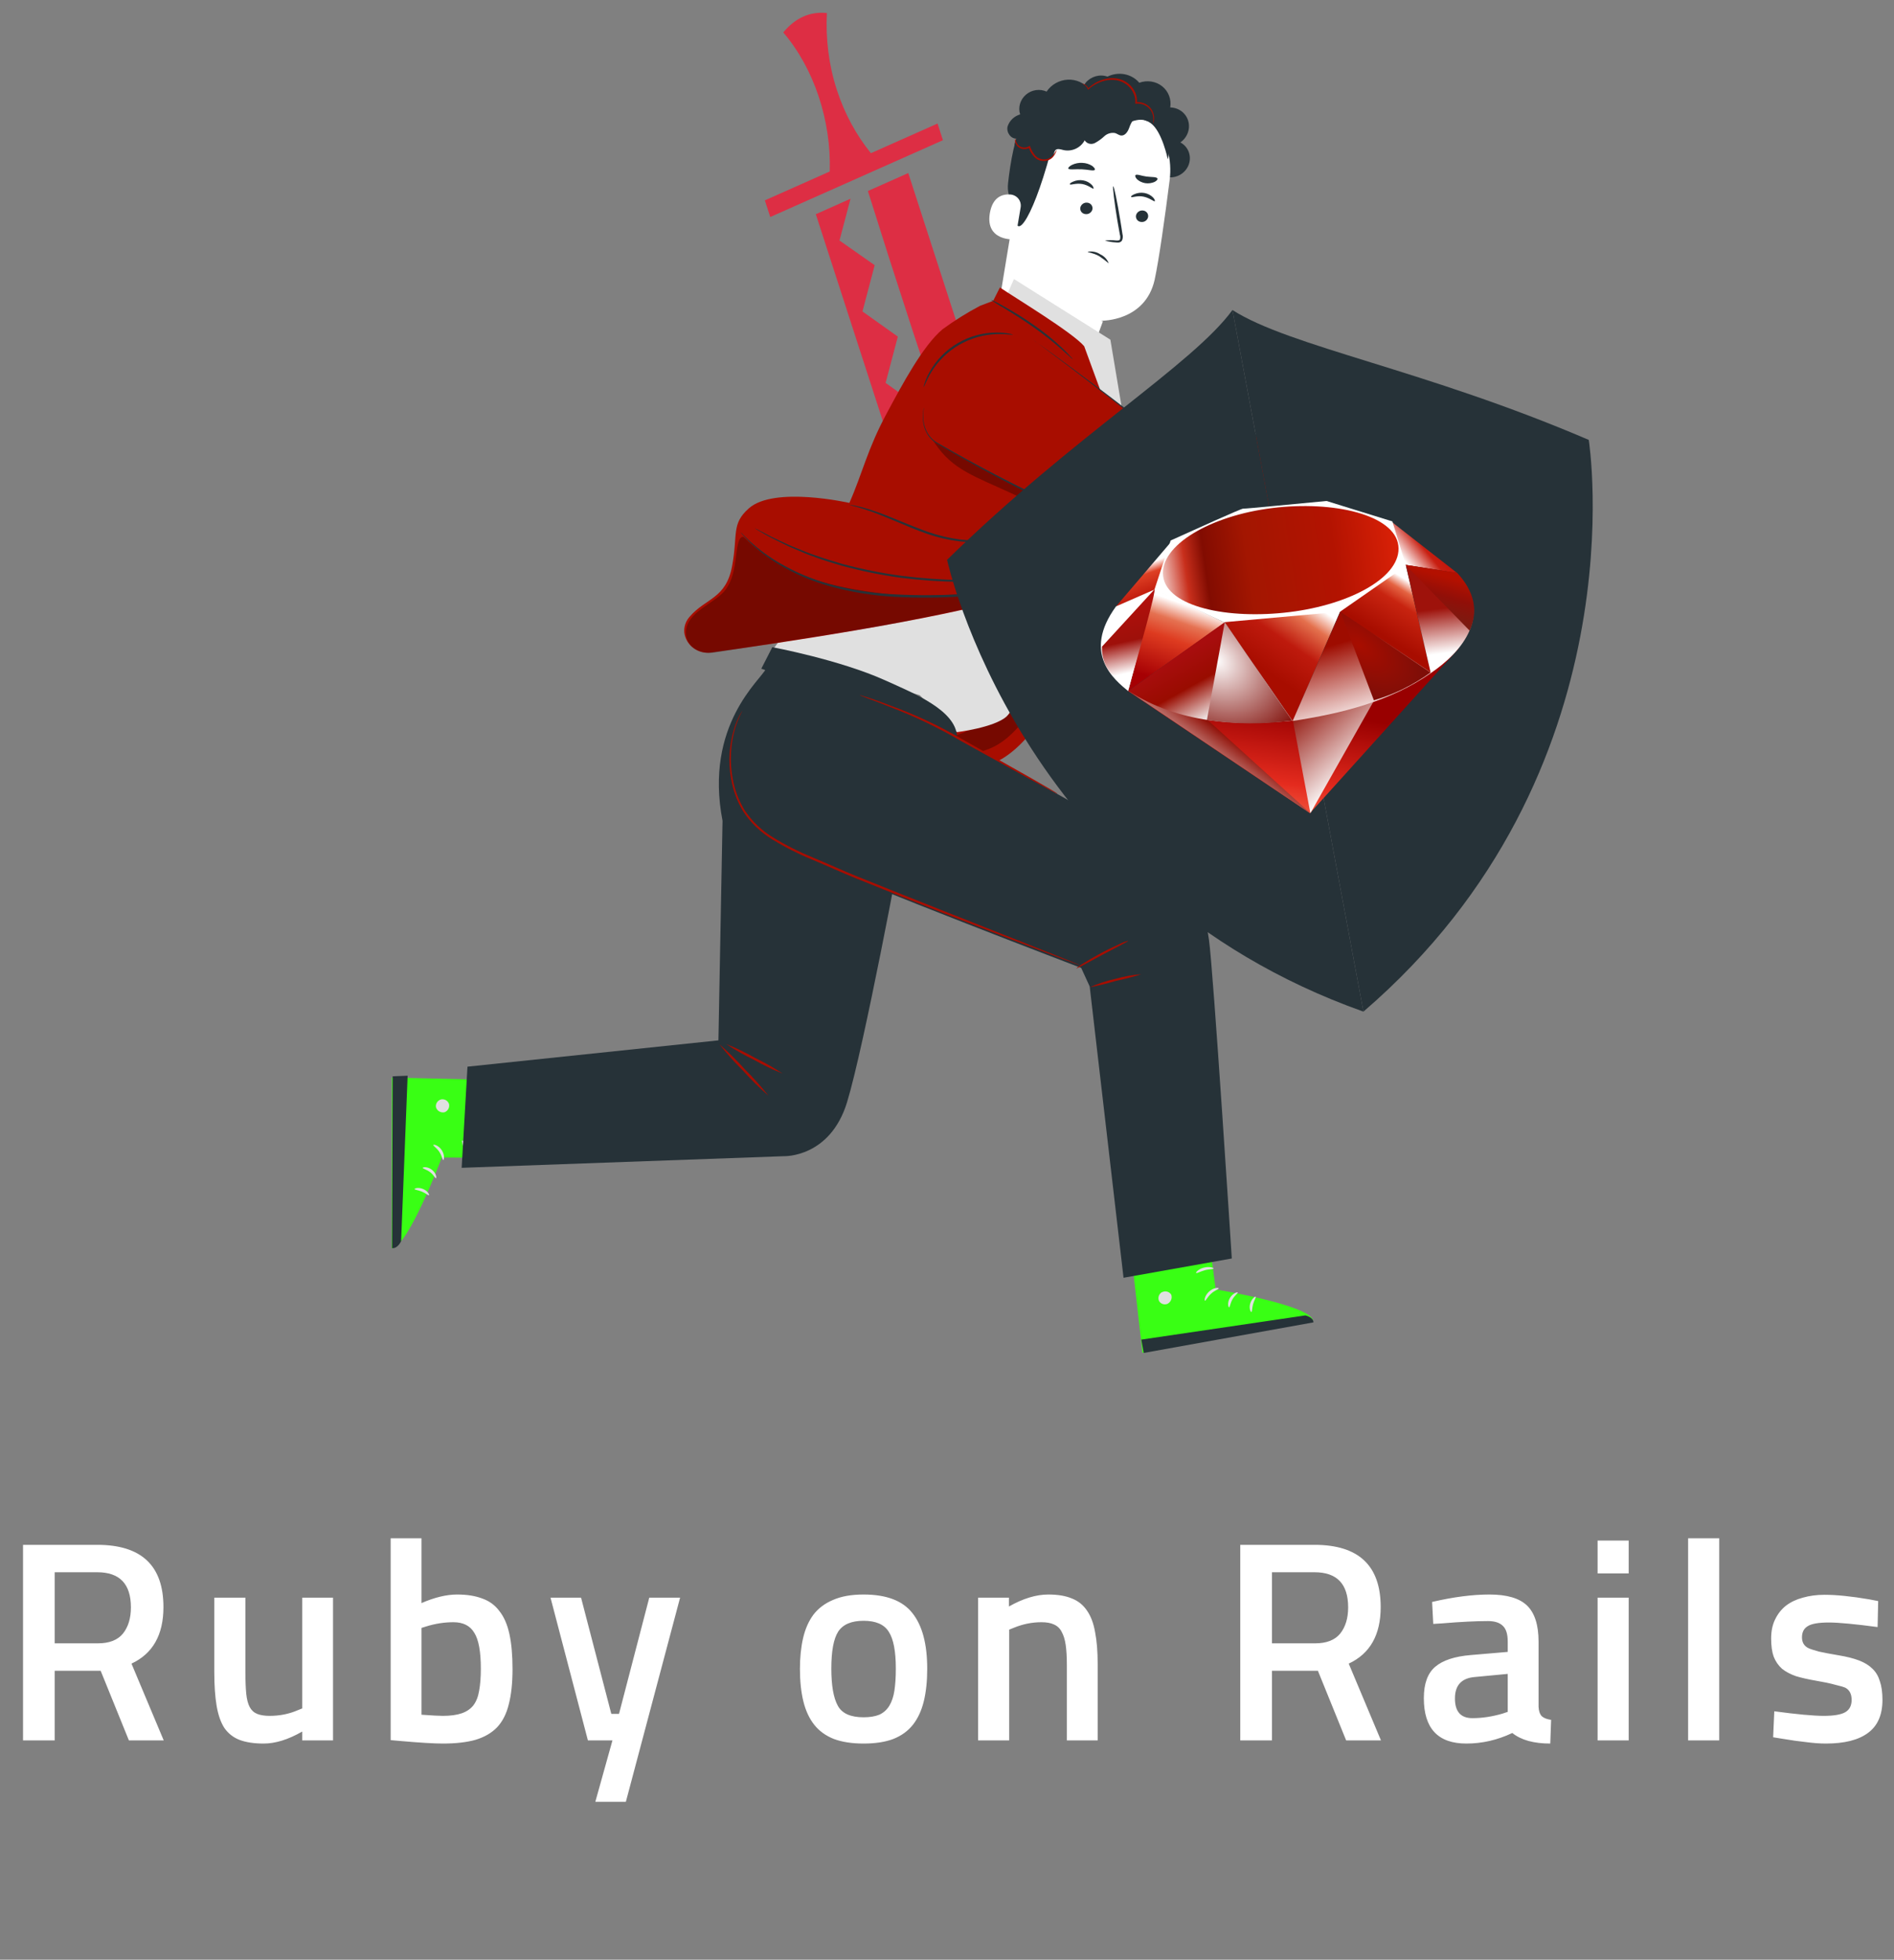 <svg width="146" height="151" viewBox="0 0 146 151" fill="none" xmlns="http://www.w3.org/2000/svg">
<rect x="0" y="0" width="146" height="151" fill="#808080" stroke="none"/>
<path d="M63.742 1.003C62.45 0.877 61.324 1.355 60.378 2.5C62.749 5.272 64.087 9.293 63.959 13.215L58.959 15.439L59.376 16.722L72.686 10.803L72.271 9.519L67.135 11.803C66.002 10.411 65.095 8.737 64.507 6.923C63.889 5.017 63.638 2.998 63.742 1.003L63.742 1.003ZM70.014 13.334L66.902 14.718L68.553 19.931L70.336 25.434L72.155 30.924L73.892 36.407L75.553 41.42L77.616 36.794L70.014 13.334L70.014 13.334ZM65.563 15.313L62.887 16.505L70.443 39.821L71.832 40.44L72.764 36.908L70.04 34.971L70.992 31.442L68.267 29.504L69.21 25.937L66.484 23.999L67.425 20.433L64.713 18.532L65.563 15.313Z" fill="#DD2E44"/>
<path d="M83.691 6.371C83.892 6.134 84.161 5.961 84.462 5.877C84.762 5.793 85.079 5.802 85.369 5.903C85.781 5.7 86.247 5.636 86.692 5.722C87.136 5.808 87.535 6.038 87.823 6.376C88.12 6.268 88.439 6.236 88.748 6.284C89.057 6.331 89.346 6.457 89.586 6.649C89.826 6.84 90.01 7.091 90.119 7.377C90.228 7.662 90.259 7.973 90.209 8.279C90.527 8.285 90.832 8.389 91.081 8.576C91.33 8.763 91.511 9.024 91.597 9.322C91.683 9.62 91.671 9.94 91.561 10.236C91.452 10.532 91.252 10.79 90.989 10.973C91.302 11.14 91.538 11.417 91.65 11.75C91.762 12.083 91.743 12.449 91.597 12.776C91.451 13.104 91.187 13.371 90.857 13.525C90.527 13.679 90.155 13.709 89.811 13.61L83.613 8.059C83.446 7.81 83.364 7.513 83.379 7.211C83.392 6.909 83.502 6.615 83.691 6.371Z" fill="#263238"/>
<path d="M90.166 13.845C90.355 12.323 89.957 10.805 89.048 9.589C88.14 8.373 86.788 7.55 85.26 7.281L84.943 7.227C81.503 6.832 79.153 9.484 78.746 12.875L76.893 24.102L77.065 25.585L81.228 29.782L83.819 27.968L84.915 24.711C84.915 24.711 88.271 24.78 89.004 21.569C89.336 20.025 89.796 16.783 90.166 13.845Z" fill="white"/>
<path d="M85.022 24.748C83.51 24.487 82.118 23.805 81.013 22.781C81.013 22.781 81.352 25.455 84.66 25.732L85.022 24.748Z" fill="white"/>
<path d="M88.503 16.718C88.48 16.838 88.41 16.945 88.308 17.017C88.206 17.089 88.08 17.119 87.958 17.101C87.898 17.096 87.841 17.079 87.788 17.051C87.736 17.023 87.691 16.985 87.654 16.939C87.618 16.893 87.591 16.84 87.577 16.783C87.562 16.726 87.559 16.667 87.568 16.608C87.591 16.488 87.661 16.381 87.763 16.308C87.865 16.236 87.99 16.205 88.112 16.222C88.172 16.227 88.23 16.245 88.282 16.273C88.335 16.302 88.38 16.34 88.417 16.386C88.453 16.432 88.48 16.486 88.494 16.543C88.509 16.6 88.512 16.659 88.503 16.718Z" fill="#263238"/>
<path d="M89.014 15.502C88.947 15.551 88.639 15.255 88.151 15.152C87.663 15.049 87.238 15.248 87.199 15.179C87.161 15.11 87.26 15.052 87.439 14.965C87.684 14.857 87.954 14.823 88.214 14.869C88.473 14.915 88.71 15.038 88.892 15.222C89.022 15.376 89.053 15.495 89.014 15.502Z" fill="#263238"/>
<path d="M84.213 16.113C84.19 16.233 84.12 16.34 84.018 16.412C83.916 16.483 83.79 16.514 83.668 16.496C83.608 16.49 83.55 16.473 83.498 16.445C83.446 16.418 83.4 16.38 83.363 16.334C83.327 16.288 83.3 16.235 83.285 16.178C83.27 16.121 83.266 16.062 83.275 16.003C83.299 15.884 83.369 15.777 83.47 15.704C83.572 15.632 83.697 15.601 83.819 15.617C83.879 15.623 83.937 15.64 83.989 15.668C84.042 15.697 84.088 15.735 84.124 15.781C84.161 15.827 84.188 15.88 84.203 15.937C84.218 15.994 84.221 16.054 84.213 16.113Z" fill="#263238"/>
<path d="M84.293 14.531C84.226 14.579 83.916 14.268 83.43 14.18C82.945 14.093 82.517 14.277 82.478 14.207C82.439 14.138 82.535 14.08 82.719 13.996C82.965 13.886 83.238 13.853 83.499 13.9C83.758 13.944 83.993 14.068 84.171 14.253C84.289 14.393 84.319 14.51 84.293 14.531Z" fill="#263238"/>
<path d="M85.171 18.535C85.457 18.497 85.746 18.496 86.03 18.531C86.16 18.541 86.288 18.535 86.331 18.455C86.368 18.326 86.365 18.19 86.323 18.064C86.266 17.748 86.203 17.391 86.138 17.031C85.898 15.567 85.752 14.368 85.814 14.356C85.876 14.344 86.121 15.526 86.362 16.993C86.426 17.354 86.471 17.698 86.523 18.028C86.573 18.196 86.56 18.377 86.485 18.539C86.457 18.581 86.419 18.615 86.376 18.641C86.332 18.666 86.284 18.682 86.234 18.687C86.157 18.694 86.081 18.691 86.006 18.679C85.722 18.664 85.442 18.616 85.171 18.535Z" fill="#263238"/>
<path d="M84.397 13.077C84.327 13.203 83.903 13.066 83.373 13.045C82.844 13.024 82.393 13.109 82.35 12.98C82.339 12.915 82.432 12.807 82.632 12.707C82.882 12.587 83.159 12.532 83.434 12.55C83.706 12.559 83.968 12.64 84.193 12.784C84.358 12.912 84.432 13.032 84.397 13.077Z" fill="#263238"/>
<path d="M87.531 13.493C87.635 13.393 87.964 13.55 88.378 13.603C88.791 13.657 89.158 13.616 89.223 13.758C89.251 13.82 89.176 13.925 89.007 14.013C88.781 14.114 88.531 14.15 88.289 14.114C88.047 14.078 87.824 13.973 87.647 13.811C87.511 13.665 87.483 13.541 87.531 13.493Z" fill="#263238"/>
<path d="M90.019 12.274C90.019 12.274 89.587 10.126 88.704 9.489C87.64 8.729 86.856 9.912 85.796 9.417C84.736 8.922 83.713 8.17 82.373 8.833C80.914 9.554 81.365 10.325 80.988 11.722C79.455 17.394 78.051 18.841 78.325 16.072C78.354 15.769 77.566 15.388 77.707 14.116C77.889 12.463 78.239 10.481 78.862 9.388C79.365 8.474 80.079 7.896 81.245 7.333C83.079 6.44 85.276 6.795 86.729 7.2C88.181 7.604 90.682 9.787 90.019 12.274Z" fill="#263238"/>
<path d="M78.675 15.994C78.696 15.875 78.692 15.754 78.664 15.639C78.636 15.523 78.584 15.414 78.511 15.32C78.438 15.226 78.346 15.148 78.24 15.09C78.134 15.033 78.017 14.998 77.896 14.986C77.276 14.94 76.527 15.163 76.306 16.407C75.915 18.619 78.252 18.479 78.265 18.418C78.278 18.357 78.521 16.919 78.675 15.994Z" fill="white"/>
<path d="M77.939 17.514C77.939 17.514 77.894 17.523 77.823 17.556C77.723 17.582 77.617 17.569 77.528 17.52C77.399 17.409 77.304 17.265 77.252 17.103C77.2 16.942 77.193 16.768 77.232 16.601C77.259 16.41 77.33 16.227 77.438 16.065C77.472 15.999 77.521 15.941 77.581 15.897C77.642 15.852 77.712 15.823 77.785 15.81C77.833 15.805 77.881 15.816 77.92 15.842C77.959 15.867 77.988 15.906 78.001 15.95C78.013 16.016 77.997 16.059 78.021 16.061C78.044 16.062 78.076 16.03 78.072 15.936C78.07 15.88 78.048 15.827 78.009 15.786C77.983 15.758 77.951 15.737 77.915 15.722C77.88 15.707 77.841 15.7 77.803 15.699C77.707 15.703 77.613 15.732 77.531 15.782C77.449 15.832 77.381 15.902 77.334 15.984C77.203 16.161 77.118 16.366 77.088 16.58C77.041 16.776 77.055 16.979 77.126 17.164C77.198 17.348 77.324 17.507 77.489 17.619C77.547 17.644 77.61 17.656 77.674 17.655C77.738 17.654 77.801 17.639 77.859 17.611C77.912 17.584 77.941 17.52 77.939 17.514Z" fill="white"/>
<path d="M79.458 11.74C79.684 12.002 79.976 12.203 80.306 12.325C80.472 12.381 80.655 12.375 80.822 12.309C80.988 12.243 81.125 12.122 81.209 11.967C81.269 11.82 81.266 11.634 81.392 11.539C81.517 11.443 81.756 11.502 81.937 11.553C82.255 11.634 82.596 11.605 82.901 11.47C83.207 11.335 83.458 11.102 83.613 10.812C83.689 10.937 83.811 11.028 83.956 11.068C84.1 11.107 84.256 11.092 84.392 11.025C84.66 10.882 84.907 10.705 85.126 10.498C85.237 10.394 85.371 10.318 85.517 10.276C85.663 10.233 85.817 10.226 85.964 10.255C86.122 10.305 86.256 10.426 86.424 10.441C86.72 10.466 86.93 10.158 87.033 9.881C87.136 9.603 87.242 9.284 87.52 9.171C87.793 9.117 88.075 9.158 88.315 9.287C88.575 9.371 88.932 9.368 89.057 9.141C89.083 9.074 89.095 9.003 89.092 8.933C89.089 8.862 89.072 8.793 89.04 8.73C88.92 8.432 88.698 8.186 88.41 8.032C88.123 7.878 87.788 7.826 87.46 7.884C87.427 7.505 87.279 7.147 87.035 6.856C86.791 6.564 86.462 6.352 86.089 6.247C85.716 6.141 85.317 6.147 84.941 6.262C84.564 6.378 84.228 6.599 83.975 6.897C83.784 6.647 83.533 6.448 83.243 6.316C82.952 6.184 82.632 6.123 82.308 6.139C81.984 6.155 81.667 6.247 81.383 6.407C81.099 6.567 80.856 6.79 80.677 7.058C80.421 6.942 80.133 6.902 79.85 6.945C79.566 6.987 79.299 7.109 79.082 7.297C78.865 7.484 78.707 7.728 78.628 7.998C78.549 8.268 78.552 8.553 78.638 8.816C78.411 8.881 78.203 9.001 78.033 9.164C77.864 9.327 77.738 9.529 77.668 9.75C77.565 10.197 77.916 10.72 78.382 10.679C78.259 10.841 78.201 11.041 78.22 11.238C78.24 11.436 78.335 11.617 78.488 11.744C78.641 11.872 78.839 11.937 79.043 11.927C79.246 11.917 79.441 11.832 79.588 11.689" fill="#263238"/>
<path d="M78.272 10.662C78.245 10.736 78.236 10.814 78.244 10.891C78.253 10.967 78.278 11.04 78.32 11.105C78.4 11.264 78.541 11.385 78.712 11.444C78.821 11.48 78.937 11.493 79.053 11.481C79.169 11.468 79.282 11.432 79.383 11.373L79.291 11.343C79.365 11.566 79.476 11.776 79.62 11.963C79.716 12.09 79.835 12.197 79.972 12.281C80.104 12.356 80.255 12.396 80.41 12.398C80.539 12.409 80.669 12.392 80.793 12.349C80.915 12.306 81.028 12.237 81.123 12.147C81.242 12.025 81.336 11.881 81.4 11.724C81.428 11.671 81.446 11.612 81.452 11.552C81.452 11.552 81.412 11.605 81.353 11.704C81.277 11.845 81.178 11.973 81.062 12.085C80.96 12.163 80.843 12.22 80.719 12.252C80.594 12.284 80.465 12.291 80.34 12.272C80.214 12.253 80.095 12.209 79.989 12.142C79.883 12.075 79.794 11.987 79.725 11.884C79.59 11.707 79.484 11.51 79.41 11.3L79.397 11.225L79.331 11.267C79.246 11.319 79.151 11.353 79.052 11.365C78.953 11.378 78.854 11.37 78.76 11.341C78.61 11.295 78.483 11.197 78.403 11.066C78.332 10.942 78.287 10.805 78.272 10.662Z" fill="#A80D00"/>
<path d="M83.424 6.44C83.424 6.44 83.479 6.468 83.568 6.525C83.699 6.608 83.798 6.73 83.853 6.873L83.861 6.923L83.901 6.886C84.258 6.564 84.689 6.334 85.155 6.217C85.455 6.141 85.765 6.128 86.066 6.18C86.398 6.238 86.705 6.385 86.952 6.606C87.143 6.78 87.293 6.992 87.394 7.228C87.491 7.446 87.533 7.685 87.517 7.925L87.51 7.998L87.578 7.985C87.87 7.957 88.16 8.031 88.397 8.194C88.633 8.357 88.802 8.598 88.871 8.874C88.918 9.095 88.918 9.324 88.874 9.547C88.903 9.492 88.924 9.434 88.936 9.373C88.976 9.202 88.978 9.027 88.942 8.857C88.888 8.593 88.749 8.356 88.546 8.178C88.278 7.953 87.928 7.841 87.57 7.866L87.635 7.931C87.663 7.671 87.626 7.409 87.527 7.169C87.406 6.879 87.212 6.624 86.963 6.429C86.714 6.234 86.417 6.103 86.1 6.05C85.781 5.999 85.453 6.016 85.138 6.101C84.657 6.229 84.216 6.481 83.861 6.829L83.92 6.84C83.854 6.689 83.737 6.565 83.588 6.488C83.538 6.46 83.482 6.443 83.424 6.44Z" fill="#A80D00"/>
<path d="M85.467 20.292C85.231 20.091 84.983 19.905 84.724 19.733C84.277 19.482 83.84 19.452 83.844 19.399C84.185 19.336 84.533 19.407 84.813 19.596C85.118 19.733 85.352 19.983 85.467 20.292Z" fill="#263238"/>
<path d="M110.419 31.8C110.756 31.636 114.306 31.504 114.306 31.504C114.345 31.591 114.362 31.686 114.354 31.781C114.346 31.877 114.314 31.969 114.261 32.051C114.208 32.133 114.136 32.202 114.05 32.252C113.964 32.301 113.868 32.331 113.769 32.336C112.967 32.467 110.314 32.779 110.314 32.779L108.758 33.82L108.162 33.695L110.419 31.8Z" fill="white"/>
<path d="M103.474 33.844L108.463 33.331L109.245 33.271C109.245 33.271 110.942 32.281 111.264 32.16C111.586 32.039 114.915 33.039 114.915 33.039C114.915 33.039 115.152 33.698 114.272 33.689C113.593 33.655 112.923 33.551 112.271 33.379C112.271 33.379 109.736 35.153 109.232 35.51C108.727 35.868 105.441 36.483 105.441 36.483L104.41 37.445L103.474 33.844Z" fill="white"/>
<path d="M106.738 40.87L108.523 39.235L114.996 35.495C114.996 35.495 115.505 34.839 115.157 34.686C114.809 34.533 107.654 37.046 107.654 37.046L106.263 38.194L106.738 40.87Z" fill="white"/>
<path d="M86.729 39.599C86.795 39.975 82.471 50.877 81.179 53.643C79.27 57.743 76.798 58.697 76.798 58.697L72.926 56.61L84.267 39.14L87.887 35.381L86.729 39.599Z" fill="#A80D00"/>
<path d="M84.247 44.741C84.247 44.741 90.035 46.026 92.108 45.968C94.544 45.895 107.371 42.473 107.371 42.473L106.235 37.541L87.186 40.836L84.815 40.701L84.247 44.741Z" fill="#A80D00"/>
<g opacity="0.3">
<path d="M85.608 40.261C85.239 40.517 85.184 41.573 84.934 41.937C82.285 45.809 80.561 49.909 77.757 53.507C76.546 55.042 75.118 56.454 73.17 56.76L75.415 57.959C77.054 57.591 78.014 56.629 79.076 55.34C80.139 54.051 80.414 52.458 81.149 50.982C82.832 47.62 84.406 43.92 86.085 40.556C85.909 40.174 85.978 40.008 85.608 40.261Z" fill="black"/>
</g>
<path d="M73.766 56.414C73.766 56.414 76.635 56.064 77.59 55.209C78.742 54.182 87.49 37.492 87.49 37.492L85.594 26.174L78.162 21.502L77.674 22.608L66.765 40.392L59.492 50.165L70.9 53.567L73.766 56.414Z" fill="#E0E0E0"/>
<path d="M84.795 37.553C84.528 38.013 86.068 43.565 78.633 45.85C72.359 47.778 58.912 49.717 54.867 50.277C54.373 50.353 53.873 50.237 53.477 49.953C53.081 49.668 52.82 49.239 52.751 48.758C52.727 48.531 52.755 48.3 52.83 48.081C52.906 47.862 53.029 47.66 53.19 47.489C54.408 46.083 55.957 46.139 56.429 43.65C56.901 41.161 56.346 40.386 57.732 39.163C59.692 37.437 65.475 38.751 65.475 38.751C66.47 36.501 66.867 34.602 68.344 31.869C69.535 29.655 71.145 26.625 72.664 25.366C73.58 24.694 74.546 24.091 75.553 23.562L76.56 23.179L77.078 22.151C78.276 22.96 82.692 25.626 83.575 26.678L85.12 30.893L84.795 37.553Z" fill="#A80D00"/>
<g opacity="0.3">
<path d="M103.219 38.938C98.17 39.599 92.924 40.298 86.542 40.306L86.3 41.158C90.227 42.55 92.7 42.126 95.427 41.776C98.154 41.426 100.592 40.542 103.197 40.027C103.341 39.672 103.349 39.286 103.219 38.938Z" fill="black"/>
</g>
<g opacity="0.3">
<path d="M73.593 32.758L71.563 33.302C72.87 35.791 74.4 36.41 77.024 37.582C79.648 38.755 80.108 39.16 82.954 39.755C83.228 39.811 85.439 40.601 85.456 40.331C80.445 38.585 77.345 36.348 73.593 32.758Z" fill="black"/>
</g>
<path d="M71.203 31.417C70.82 33.553 72.317 34.207 72.317 34.207C72.317 34.207 84.895 41.656 89.373 41.275C93.851 40.894 105.259 38.031 105.259 38.031L104.336 32.824L90.052 34.125C90.052 34.125 83.264 28.779 79.568 26.157" fill="#A80D00"/>
<path d="M79.574 26.157C79.574 26.157 79.644 26.198 79.772 26.285L80.336 26.682C80.829 27.032 81.554 27.555 82.469 28.236C84.306 29.597 86.925 31.592 90.103 34.075L90.054 34.062L104.339 32.745L104.412 32.73L105.362 38.086L105.285 38.101L102.787 38.709C99.251 39.548 95.828 40.316 92.579 40.892L91.367 41.093C90.963 41.146 90.566 41.208 90.168 41.258C89.772 41.311 89.374 41.343 88.976 41.352C88.779 41.345 88.582 41.333 88.39 41.316C88.198 41.299 88.005 41.27 87.816 41.233C86.38 40.936 84.981 40.505 83.638 39.944C81.349 39.008 79.113 37.959 76.939 36.802C75.047 35.805 73.485 34.91 72.31 34.225C71.889 34.002 71.557 33.649 71.364 33.219C71.222 32.91 71.146 32.576 71.139 32.234C71.13 32.027 71.142 31.819 71.175 31.613C71.197 31.474 71.211 31.407 71.211 31.407C71.211 31.407 71.223 31.475 71.195 31.616C71.167 31.82 71.161 32.026 71.175 32.23C71.189 32.565 71.269 32.892 71.412 33.193C71.605 33.609 71.931 33.95 72.343 34.164C73.523 34.848 75.088 35.719 76.987 36.702C78.886 37.684 81.117 38.782 83.688 39.815C85.026 40.372 86.42 40.8 87.851 41.094C88.036 41.129 88.228 41.145 88.415 41.173C88.602 41.2 88.797 41.203 88.987 41.208C89.378 41.198 89.769 41.166 90.159 41.112C90.554 41.066 90.95 41.001 91.351 40.948L92.56 40.745C95.808 40.166 99.23 39.395 102.767 38.556L105.261 37.949L105.196 38.045C104.879 36.256 104.568 34.507 104.273 32.838L104.36 32.901L90.073 34.187L90.047 34.192L90.044 34.173C86.877 31.682 84.279 29.67 82.446 28.276L80.335 26.695L79.782 26.283C79.63 26.21 79.574 26.157 79.574 26.157Z" fill="#263238"/>
<path d="M86.479 40.914C86.419 41.096 86.345 41.274 86.259 41.447L85.628 42.874C85.104 44.092 84.403 45.787 83.637 47.661C82.871 49.536 82.173 51.231 81.649 52.451C81.386 53.064 81.175 53.555 81.012 53.88C80.944 54.058 80.862 54.231 80.769 54.397C80.82 54.212 80.885 54.03 80.964 53.854L81.546 52.397L83.49 47.586C84.256 45.712 84.977 44.035 85.527 42.813C85.804 42.207 86.039 41.734 86.206 41.392C86.285 41.227 86.376 41.067 86.479 40.914Z" fill="#263238"/>
<path d="M82.708 27.689C82.685 27.694 82.377 27.401 81.847 26.931C81.159 26.323 80.437 25.753 79.683 25.223C78.8 24.599 77.963 24.086 77.358 23.716C77.02 23.532 76.696 23.326 76.387 23.1C76.487 23.129 76.584 23.17 76.675 23.221C76.853 23.309 77.11 23.443 77.411 23.618C78.226 24.068 79.014 24.562 79.771 25.099C80.534 25.628 81.253 26.215 81.921 26.855C82.177 27.099 82.374 27.307 82.503 27.457C82.582 27.524 82.651 27.603 82.708 27.689Z" fill="#263238"/>
<g opacity="0.3">
<path d="M81.129 44.775C80.24 45.195 72.799 46.2 68.913 45.825C66.126 45.554 63.372 45.02 61.392 44.127C59.865 43.459 58.49 42.527 57.332 41.377C56.867 41.232 56.799 42.499 56.717 43.032C56.634 43.566 56.512 44.954 55.642 45.755C54.574 46.731 52.78 47.342 52.876 48.88C52.934 49.842 53.975 50.441 54.984 50.286C58.16 49.798 66.912 48.451 69.239 47.981C72.083 47.394 78.205 46.324 81.129 44.775Z" fill="black"/>
</g>
<path d="M82.188 44.183C82.135 44.257 82.076 44.327 82.014 44.393C81.817 44.572 81.596 44.723 81.357 44.842C80.459 45.218 79.513 45.464 78.549 45.571C77.336 45.752 75.885 45.858 74.275 45.95C72.528 46.067 70.778 46.081 69.036 45.992C67.289 45.9 65.564 45.617 63.893 45.148C62.529 44.759 61.228 44.197 60.024 43.476C59.212 42.992 58.46 42.42 57.784 41.769C57.547 41.538 57.379 41.351 57.259 41.218C57.198 41.154 57.142 41.086 57.091 41.014C57.162 41.068 57.227 41.129 57.285 41.196C57.404 41.323 57.587 41.501 57.833 41.728C58.522 42.355 59.278 42.908 60.089 43.38C61.293 44.08 62.587 44.627 63.941 45.008C65.607 45.456 67.324 45.722 69.061 45.801C70.798 45.889 72.541 45.879 74.283 45.77C75.894 45.687 77.341 45.595 78.548 45.431C79.503 45.333 80.443 45.105 81.341 44.755C81.578 44.647 81.8 44.51 82.002 44.347C82.061 44.29 82.123 44.235 82.188 44.183Z" fill="#263238"/>
<path d="M83.325 42.314C83.298 42.352 83.045 42.217 82.762 42.014C82.48 41.81 82.272 41.614 82.302 41.579C82.333 41.544 82.582 41.676 82.865 41.88C83.147 42.083 83.355 42.279 83.325 42.314Z" fill="#263238"/>
<path d="M78.093 25.796C78.098 25.824 77.609 25.715 76.827 25.744C75.806 25.776 74.803 26.066 73.916 26.585C73.029 27.105 72.289 27.835 71.768 28.706C71.368 29.375 71.236 29.843 71.205 29.833C71.214 29.718 71.241 29.605 71.284 29.497C71.383 29.203 71.511 28.918 71.665 28.646C72.17 27.736 72.919 26.973 73.83 26.439C74.74 25.905 75.777 25.623 76.825 25.623C77.14 25.621 77.454 25.647 77.762 25.701C77.878 25.714 77.99 25.746 78.093 25.796Z" fill="#263238"/>
<path d="M77.855 40.993C77.822 41.022 77.784 41.047 77.743 41.066C77.634 41.133 77.521 41.194 77.405 41.248C76.975 41.446 76.52 41.586 76.054 41.664C75.361 41.776 74.658 41.792 73.967 41.712C73.124 41.611 72.297 41.42 71.502 41.143C70.656 40.852 69.876 40.519 69.169 40.219C68.461 39.92 67.825 39.654 67.278 39.457C66.73 39.261 66.279 39.122 65.966 39.036C65.8 39.002 65.637 38.955 65.478 38.895C65.523 38.895 65.567 38.899 65.61 38.908C65.695 38.923 65.824 38.94 65.982 38.976C66.437 39.075 66.884 39.201 67.322 39.353C68.439 39.706 69.892 40.403 71.561 40.991C72.341 41.263 73.151 41.456 73.977 41.566C74.654 41.654 75.343 41.65 76.025 41.554C76.656 41.448 77.272 41.259 77.855 40.993Z" fill="#263238"/>
<path d="M81.552 44.298C81.472 44.319 81.391 44.335 81.31 44.346L80.607 44.445C80.304 44.489 79.93 44.537 79.494 44.577C79.059 44.618 78.564 44.68 78.015 44.711C77.465 44.742 76.864 44.797 76.219 44.811C75.573 44.826 74.882 44.84 74.155 44.84C72.58 44.823 71.01 44.717 69.453 44.52C67.897 44.307 66.361 43.993 64.854 43.579C64.156 43.371 63.508 43.182 62.912 42.954C62.615 42.84 62.321 42.75 62.049 42.631L61.266 42.299C60.762 42.101 60.333 41.866 59.947 41.683C59.755 41.586 59.584 41.498 59.413 41.414L58.978 41.18L58.378 40.831C58.306 40.793 58.239 40.748 58.176 40.698C58.252 40.728 58.325 40.763 58.396 40.802L59.011 41.122L59.453 41.355C59.616 41.438 59.811 41.514 59.99 41.61C60.382 41.786 60.812 42.011 61.318 42.203L62.102 42.522C62.373 42.635 62.668 42.73 62.967 42.834C63.562 43.056 64.217 43.228 64.903 43.445C66.404 43.848 67.934 44.156 69.482 44.367C71.033 44.562 72.597 44.673 74.167 44.7C74.891 44.705 75.579 44.71 76.222 44.683C76.865 44.656 77.466 44.637 78.016 44.606C78.565 44.575 79.059 44.526 79.493 44.495C79.927 44.464 80.302 44.422 80.607 44.391L81.312 44.32C81.391 44.304 81.472 44.297 81.552 44.298Z" fill="#263238"/>
<path d="M87.097 95.693L88.07 104.241L101.223 101.743C100.94 100.535 93.711 99.355 93.711 99.355L93.103 94.736L87.097 95.693Z" fill="#39FF14"/>
<path d="M89.602 99.542C89.481 99.604 89.387 99.706 89.337 99.83C89.287 99.954 89.285 100.09 89.331 100.212C89.385 100.331 89.485 100.423 89.609 100.47C89.733 100.516 89.872 100.514 89.998 100.463C90.124 100.397 90.223 100.289 90.276 100.159C90.329 100.029 90.332 99.886 90.285 99.757C90.214 99.64 90.099 99.556 89.963 99.522C89.828 99.489 89.682 99.508 89.558 99.577" fill="#E0E0E0"/>
<path d="M88.167 104.247L87.98 103.22L100.626 101.355C100.626 101.355 101.249 101.49 101.247 101.892L88.167 104.247Z" fill="#263238"/>
<path d="M93.944 99.272C93.955 99.334 93.639 99.422 93.354 99.685C93.069 99.948 92.948 100.239 92.886 100.226C92.823 100.212 92.856 99.835 93.201 99.518C93.547 99.202 93.949 99.209 93.944 99.272Z" fill="#E0E0E0"/>
<path d="M95.415 99.593C95.426 99.652 95.181 99.811 95.005 100.119C94.829 100.426 94.815 100.722 94.75 100.731C94.685 100.741 94.583 100.391 94.809 100.011C95.036 99.632 95.405 99.533 95.415 99.593Z" fill="#E0E0E0"/>
<path d="M96.465 101.091C96.406 101.103 96.263 100.805 96.373 100.438C96.482 100.07 96.761 99.865 96.8 99.913C96.839 99.961 96.68 100.181 96.594 100.492C96.508 100.802 96.529 101.072 96.465 101.091Z" fill="#E0E0E0"/>
<path d="M93.547 97.746C93.528 97.806 93.222 97.777 92.865 97.878C92.507 97.98 92.25 98.131 92.203 98.086C92.155 98.042 92.394 97.771 92.817 97.669C93.241 97.568 93.579 97.689 93.547 97.746Z" fill="#E0E0E0"/>
<path d="M92.958 96.238C92.752 96.337 92.525 96.382 92.299 96.368C92.055 96.37 91.812 96.345 91.576 96.291C91.436 96.259 91.298 96.218 91.164 96.167C91.083 96.142 91.007 96.105 90.939 96.057C90.889 96.02 90.854 95.968 90.839 95.909C90.824 95.849 90.829 95.786 90.854 95.729C90.878 95.679 90.914 95.635 90.959 95.601C91.004 95.567 91.056 95.544 91.111 95.534C91.194 95.516 91.279 95.511 91.364 95.519C91.758 95.536 92.138 95.65 92.469 95.851C92.821 96.065 92.966 96.281 92.945 96.295C92.924 96.309 92.738 96.156 92.387 95.987C92.184 95.895 91.97 95.829 91.749 95.791C91.618 95.766 91.485 95.751 91.351 95.747C91.207 95.74 91.088 95.76 91.064 95.826C91.039 95.892 91.054 95.863 91.076 95.898C91.126 95.933 91.181 95.961 91.24 95.981C91.364 96.031 91.491 96.073 91.62 96.109C91.843 96.168 92.072 96.207 92.303 96.225C92.522 96.213 92.741 96.218 92.958 96.238Z" fill="#E0E0E0"/>
<path d="M92.87 96.366C92.712 96.203 92.614 95.994 92.589 95.768C92.502 95.388 92.528 94.988 92.664 94.615C92.686 94.523 92.732 94.438 92.797 94.368C92.862 94.298 92.945 94.245 93.036 94.215C93.095 94.207 93.155 94.215 93.21 94.237C93.264 94.26 93.311 94.297 93.344 94.344C93.391 94.413 93.428 94.488 93.454 94.567C93.501 94.708 93.527 94.855 93.532 95.005C93.535 95.254 93.476 95.503 93.358 95.728C93.154 96.114 92.894 96.24 92.888 96.222C92.881 96.204 93.065 96.027 93.21 95.669C93.293 95.46 93.331 95.238 93.319 95.017C93.315 94.889 93.293 94.763 93.253 94.642C93.209 94.507 93.137 94.407 93.084 94.431C93.031 94.454 92.924 94.57 92.888 94.688C92.843 94.813 92.807 94.941 92.781 95.071C92.743 95.294 92.736 95.521 92.763 95.744C92.793 96.123 92.904 96.349 92.87 96.366Z" fill="#E0E0E0"/>
<path d="M39.075 83.231L30.212 83.034L30.2 96.178C31.48 96.064 34.055 89.189 34.055 89.189L38.858 89.214L39.075 83.231Z" fill="#39FF14"/>
<path d="M34.614 85.069C34.574 84.944 34.489 84.839 34.375 84.774C34.26 84.709 34.124 84.688 33.992 84.715C33.861 84.752 33.749 84.837 33.678 84.951C33.608 85.065 33.583 85.201 33.611 85.329C33.652 85.461 33.743 85.573 33.865 85.641C33.987 85.71 34.132 85.731 34.272 85.701C34.405 85.648 34.513 85.548 34.574 85.421C34.635 85.294 34.644 85.15 34.598 85.02" fill="#E0E0E0"/>
<path d="M30.268 82.932L31.422 82.886L30.921 95.635C30.921 95.635 30.654 96.228 30.225 96.171L30.268 82.932Z" fill="#263238"/>
<path d="M34.171 89.385C34.11 89.398 34.08 89.077 33.865 88.754C33.65 88.431 33.375 88.283 33.401 88.222C33.427 88.162 33.808 88.246 34.057 88.628C34.306 89.01 34.221 89.402 34.171 89.385Z" fill="#E0E0E0"/>
<path d="M33.606 90.782C33.541 90.795 33.43 90.525 33.154 90.317C32.877 90.108 32.584 90.052 32.586 89.987C32.587 89.922 32.958 89.871 33.299 90.138C33.639 90.406 33.669 90.78 33.606 90.782Z" fill="#E0E0E0"/>
<path d="M31.957 91.62C31.947 91.561 32.262 91.466 32.62 91.618C32.979 91.77 33.121 92.065 33.066 92.096C33.012 92.126 32.821 91.944 32.527 91.821C32.233 91.698 31.968 91.683 31.957 91.62Z" fill="#E0E0E0"/>
<path d="M35.709 89.245C35.646 89.218 35.738 88.912 35.715 88.557C35.692 88.201 35.568 87.908 35.627 87.873C35.685 87.839 35.923 88.107 35.945 88.534C35.967 88.962 35.764 89.287 35.709 89.245Z" fill="#E0E0E0"/>
<path d="M37.269 88.919C37.213 88.706 37.215 88.482 37.274 88.267C37.317 88.03 37.388 87.797 37.486 87.575C37.545 87.442 37.614 87.313 37.691 87.189C37.734 87.115 37.787 87.046 37.849 86.986C37.895 86.943 37.955 86.915 38.017 86.908C38.08 86.901 38.143 86.915 38.196 86.947C38.242 86.977 38.28 87.019 38.307 87.067C38.333 87.115 38.348 87.17 38.349 87.225C38.349 87.309 38.337 87.392 38.312 87.473C38.279 87.615 38.23 87.753 38.168 87.885C38.067 88.111 37.931 88.32 37.764 88.505C37.625 88.69 37.435 88.831 37.217 88.909C37.195 88.881 37.399 88.727 37.636 88.407C37.775 88.223 37.889 88.022 37.974 87.81C38.026 87.686 38.066 87.559 38.094 87.428C38.133 87.287 38.132 87.171 38.069 87.137C38.007 87.104 38.036 87.121 37.995 87.152C37.949 87.197 37.91 87.247 37.878 87.302C37.804 87.419 37.737 87.541 37.679 87.667C37.575 87.874 37.491 88.09 37.429 88.311C37.391 88.517 37.338 88.72 37.269 88.919Z" fill="#E0E0E0"/>
<path d="M37.197 88.857C37.384 88.733 37.605 88.668 37.827 88.671C38.074 88.652 38.321 88.674 38.558 88.737C38.699 88.775 38.836 88.827 38.966 88.891C39.054 88.925 39.131 88.98 39.19 89.051C39.249 89.122 39.288 89.207 39.304 89.298C39.301 89.356 39.282 89.413 39.249 89.462C39.217 89.511 39.171 89.55 39.118 89.577C39.039 89.612 38.957 89.638 38.872 89.651C38.723 89.676 38.571 89.681 38.421 89.666C38.171 89.635 37.935 89.546 37.732 89.406C37.385 89.152 37.31 88.896 37.329 88.892C37.349 88.888 37.49 89.086 37.821 89.272C38.011 89.384 38.226 89.451 38.449 89.47C38.578 89.481 38.709 89.474 38.836 89.448C38.977 89.421 39.09 89.366 39.078 89.317C39.066 89.268 38.971 89.145 38.859 89.093C38.745 89.031 38.626 88.981 38.501 88.941C38.282 88.873 38.052 88.838 37.82 88.837C37.449 88.817 37.207 88.894 37.197 88.857Z" fill="#E0E0E0"/>
<path d="M59.043 51.526C58.7 52.352 54.265 55.821 55.697 63.246L55.38 80.162L36.036 82.189L35.587 89.983L60.436 89.087C60.436 89.087 63.987 89.215 65.297 84.924C66.608 80.634 69.448 65.388 69.503 65.02C69.558 64.653 71.374 55.639 71.374 55.639L59.043 51.526Z" fill="#263238"/>
<path d="M56.207 58.075C56.204 58.303 55.772 63.297 61.415 65.84C67.058 68.383 83.345 74.581 83.345 74.581L83.999 76.008L86.608 98.455L94.954 96.969C94.954 96.969 93.523 74.668 93.192 72.401C92.861 70.134 92.065 67.087 88.66 65.186L70.804 55.191C70.804 55.191 59.345 51.622 59.472 51.658C59.599 51.695 56.239 54.645 56.207 58.075Z" fill="#263238"/>
<path d="M58.686 51.523L59.534 49.867C59.534 49.867 64.68 50.826 68.205 52.409C70.443 53.417 73.683 54.721 73.775 56.762L58.686 51.523Z" fill="#263238"/>
<path d="M83.241 74.372C83.21 74.366 83.179 74.357 83.15 74.345L82.887 74.251L81.875 73.876L78.18 72.469C75.064 71.268 70.76 69.615 66.04 67.703C64.857 67.226 63.732 66.702 62.622 66.24C61.549 65.805 60.517 65.283 59.536 64.68C58.634 64.134 57.869 63.4 57.294 62.528C56.822 61.752 56.504 60.893 56.357 59.994C56.125 58.7 56.211 57.36 56.609 56.086C56.719 55.743 56.859 55.409 57.029 55.089L57.172 54.843C57.187 54.814 57.204 54.787 57.224 54.761C57.224 54.761 57.213 54.792 57.186 54.85L57.061 55.102C56.906 55.426 56.776 55.761 56.672 56.103C56.302 57.369 56.235 58.693 56.476 59.971C56.627 60.852 56.946 61.693 57.414 62.452C57.983 63.301 58.736 64.014 59.621 64.543C60.599 65.139 61.627 65.655 62.694 66.087C63.801 66.546 64.929 67.069 66.108 67.543C70.841 69.456 75.133 71.128 78.227 72.359L81.901 73.816L82.898 74.219L83.157 74.33C83.215 74.355 83.244 74.368 83.241 74.372Z" fill="#A80D00"/>
<path d="M81.528 61.171C81.471 61.153 81.416 61.129 81.365 61.1L80.922 60.864L79.329 60.002L74.05 57.081C72.317 56.065 70.497 55.193 68.609 54.474C67.894 54.185 67.304 53.965 66.898 53.813L66.431 53.633C66.325 53.593 66.27 53.568 66.273 53.561C66.331 53.569 66.388 53.583 66.442 53.602C66.555 53.635 66.716 53.684 66.92 53.75C67.336 53.885 67.93 54.09 68.658 54.377C70.565 55.064 72.399 55.921 74.138 56.938L79.387 59.9L80.966 60.813L81.393 61.069C81.484 61.135 81.526 61.165 81.528 61.171Z" fill="#A80D00"/>
<path d="M59.247 84.438C58.553 83.837 57.899 83.192 57.289 82.509C56.636 81.865 56.023 81.182 55.455 80.464C56.149 81.067 56.804 81.711 57.416 82.393C58.067 83.038 58.678 83.721 59.247 84.438Z" fill="#A80D00"/>
<path d="M60.325 82.721C59.561 82.416 58.821 82.06 58.11 81.655C57.369 81.301 56.656 80.896 55.976 80.443C56.74 80.748 57.481 81.104 58.194 81.509C58.933 81.863 59.645 82.269 60.325 82.721Z" fill="#A80D00"/>
<path d="M86.98 72.487C86.989 72.533 86.078 72.982 84.984 73.565C83.889 74.149 82.996 74.659 82.97 74.619C83.133 74.468 83.315 74.337 83.511 74.23C83.861 74.008 84.351 73.718 84.905 73.421C85.46 73.125 85.977 72.893 86.351 72.718C86.55 72.615 86.762 72.537 86.98 72.487Z" fill="#A80D00"/>
<path d="M87.981 75.067C87.328 75.271 86.665 75.445 85.996 75.586C85.339 75.781 84.674 75.944 84.002 76.076C84.629 75.793 85.285 75.577 85.958 75.432C86.618 75.239 87.296 75.116 87.981 75.067Z" fill="#A80D00"/>
<path d="M95.005 23.889C91.89 28.137 82.866 33.488 73.006 43.135C73.006 43.135 78.479 68.509 105.101 77.948L95.005 23.889Z" fill="#263238"/>
<path d="M95.005 23.889C99.446 26.726 109.79 28.46 122.471 33.896C122.471 33.896 126.526 59.535 105.101 77.948L95.005 23.889Z" fill="#263238"/>
<g clip-path="url(#clip0_166_9550)">
<path d="M101.979 55.072L86.904 53.213L100.98 62.657L112.446 49.964L101.979 55.072Z" fill="url(#paint0_linear_166_9550)"/>
<path d="M101.011 62.661L106 53.837L99.669 55.55L101.011 62.661Z" fill="url(#paint1_linear_166_9550)"/>
<path d="M101.026 62.673L93.116 55.496L86.963 53.23L101.026 62.673Z" fill="url(#paint2_linear_166_9550)"/>
<path d="M86.973 53.241L94.41 47.976L89.015 45.382L86.973 53.241Z" fill="url(#paint3_linear_166_9550)"/>
<path d="M99.649 55.573L103.578 46.49L94.023 47.398L99.649 55.573Z" fill="url(#paint4_linear_166_9550)"/>
<path d="M110.287 51.848L108.362 43.522L103.254 47.11L110.287 51.848Z" fill="url(#paint5_linear_166_9550)"/>
<path d="M112.326 44.151L107.928 43.47L107.32 40.242L112.326 44.151Z" fill="url(#paint6_linear_166_9550)"/>
<path d="M86.008 46.753L89.121 45.4L90.244 41.788L86.008 46.753Z" fill="url(#paint7_linear_166_9550)"/>
<path d="M90.242 41.645L88.988 45.437L94.344 47.944L103.297 47.136L108.383 43.601L107.332 40.175L102.257 38.603C100.126 38.794 95.952 39.216 95.833 39.191C95.714 39.166 92.012 40.847 90.243 41.645L90.242 41.645Z" fill="white"/>
<path d="M98.07 39.147C102.819 38.562 107.501 39.667 107.792 42.04C108.083 44.413 104.151 46.579 99.403 47.164C94.654 47.749 89.949 46.76 89.658 44.391C89.367 42.022 93.323 39.729 98.07 39.147Z" fill="url(#paint8_linear_166_9550)"/>
<path d="M86.975 53.238L94.412 47.94L99.621 55.531C95.296 55.942 90.971 55.771 86.975 53.238Z" fill="url(#paint9_linear_166_9550)"/>
<path d="M103.319 47.126L99.644 55.552C103.441 54.971 107.152 54.058 110.337 51.843L103.318 47.126L103.319 47.126Z" fill="url(#paint10_linear_166_9550)"/>
<path d="M110.291 51.864C112.665 50.265 115.217 47.309 112.301 44.138L108.368 43.528L110.291 51.864L110.291 51.864Z" fill="url(#paint11_linear_166_9550)"/>
<path d="M86.031 46.722C83.385 50.346 85.903 52.38 86.969 53.254L88.998 45.424L86.031 46.722Z" fill="white"/>
<path d="M103.32 47.144C104.164 49.378 105.873 53.871 105.907 53.961C107.473 53.5 108.949 52.775 110.271 51.818L103.32 47.144Z" fill="url(#paint12_radial_166_9550)"/>
<path d="M94.41 47.937L93.035 55.48C95.211 55.81 97.422 55.823 99.601 55.519L94.413 47.939L94.41 47.937Z" fill="url(#paint13_radial_166_9550)"/>
<path d="M88.985 45.423L84.947 49.825C84.905 51.422 85.862 52.304 87 53.058C87.722 50.517 89.165 45.435 88.983 45.421L88.985 45.423Z" fill="url(#paint14_linear_166_9550)"/>
<path d="M108.342 43.528L113.287 48.592C113.96 47.11 113.678 45.598 112.325 44.146L108.344 43.525L108.342 43.528Z" fill="url(#paint15_linear_166_9550)"/>
</g>
<path d="M7.759 128.735H4.217V134.103H1.775L1.775 119.033H7.495C10.898 119.033 12.599 120.631 12.599 123.829C12.599 125.97 11.778 127.422 10.135 128.185L12.621 134.103H9.937L7.759 128.735ZM10.091 123.851C10.091 122.047 9.226 121.145 7.495 121.145H4.217V126.623H7.539C8.419 126.623 9.065 126.373 9.475 125.875C9.886 125.361 10.091 124.687 10.091 123.851ZM23.295 131.639V123.103H25.671V134.103H23.295V133.421C22.224 134.037 21.234 134.345 20.325 134.345C19.577 134.345 18.954 134.249 18.455 134.059C17.971 133.868 17.582 133.56 17.289 133.135C17.01 132.695 16.812 132.123 16.695 131.419C16.578 130.715 16.519 129.857 16.519 128.845V123.103H18.917V128.867C18.917 129.527 18.939 130.077 18.983 130.517C19.027 130.942 19.115 131.279 19.247 131.529C19.379 131.778 19.57 131.954 19.819 132.057C20.068 132.159 20.391 132.211 20.787 132.211C21.564 132.211 22.29 132.064 22.965 131.771L23.295 131.639ZM35.24 122.861C35.988 122.861 36.634 122.963 37.176 123.169C37.719 123.359 38.159 123.682 38.496 124.137C38.848 124.577 39.105 125.163 39.266 125.897C39.428 126.63 39.508 127.532 39.508 128.603C39.508 129.673 39.413 130.575 39.222 131.309C39.046 132.042 38.746 132.636 38.32 133.091C37.895 133.531 37.338 133.853 36.648 134.059C35.974 134.249 35.138 134.345 34.14 134.345C33.451 134.345 32.358 134.279 30.862 134.147L30.114 134.081V118.527H32.49V123.521C33.502 123.081 34.419 122.861 35.24 122.861ZM34.14 132.211C34.727 132.211 35.211 132.145 35.592 132.013C35.974 131.881 36.274 131.675 36.494 131.397C36.714 131.103 36.861 130.729 36.934 130.275C37.022 129.805 37.066 129.241 37.066 128.581C37.066 127.261 36.898 126.337 36.56 125.809C36.238 125.266 35.702 124.995 34.954 124.995C34.25 124.995 33.546 125.105 32.842 125.325L32.49 125.435V132.123C32.901 132.152 33.238 132.174 33.502 132.189C33.781 132.203 33.994 132.211 34.14 132.211ZM45.319 134.103H47.211L45.891 138.833H48.245L52.425 123.103H50.049L47.717 132.057H47.123L44.791 123.103H42.437L45.319 134.103ZM66.569 122.861C68.329 122.861 69.583 123.337 70.331 124.291C71.094 125.244 71.475 126.674 71.475 128.581C71.475 129.534 71.387 130.37 71.211 131.089C71.035 131.807 70.757 132.409 70.375 132.893C69.994 133.377 69.488 133.743 68.857 133.993C68.241 134.227 67.479 134.345 66.569 134.345C65.675 134.345 64.912 134.227 64.281 133.993C63.651 133.743 63.145 133.377 62.763 132.893C62.382 132.409 62.103 131.807 61.927 131.089C61.751 130.37 61.663 129.534 61.663 128.581C61.663 127.715 61.744 126.931 61.905 126.227C62.067 125.523 62.331 124.921 62.697 124.423C63.079 123.924 63.585 123.543 64.215 123.279C64.846 123 65.631 122.861 66.569 122.861ZM64.589 131.441C64.912 132.027 65.572 132.321 66.569 132.321C67.053 132.321 67.457 132.255 67.779 132.123C68.102 131.976 68.359 131.749 68.549 131.441C68.74 131.133 68.872 130.744 68.945 130.275C69.019 129.791 69.055 129.219 69.055 128.559C69.055 127.224 68.872 126.278 68.505 125.721C68.153 125.163 67.508 124.885 66.569 124.885C65.631 124.885 64.978 125.163 64.611 125.721C64.259 126.278 64.083 127.224 64.083 128.559C64.083 129.879 64.252 130.839 64.589 131.441ZM77.795 125.567V134.103H75.397V123.103H77.773V123.785C78.859 123.169 79.871 122.861 80.809 122.861C81.543 122.861 82.151 122.963 82.635 123.169C83.119 123.359 83.508 123.675 83.801 124.115C84.095 124.54 84.3 125.09 84.417 125.765C84.549 126.439 84.615 127.253 84.615 128.207V134.103H82.239V128.273C82.239 127.671 82.21 127.165 82.151 126.755C82.093 126.344 81.99 126.007 81.843 125.743C81.711 125.479 81.513 125.288 81.249 125.171C81 125.053 80.677 124.995 80.281 124.995C79.548 124.995 78.829 125.141 78.125 125.435L77.795 125.567ZM101.591 128.735H98.049V134.103H95.607V119.033H101.327C104.73 119.033 106.431 120.631 106.431 123.829C106.431 125.97 105.61 127.422 103.967 128.185L106.453 134.103H103.769L101.591 128.735ZM103.923 123.851C103.923 122.047 103.058 121.145 101.327 121.145H98.049V126.623H101.371C102.251 126.623 102.896 126.373 103.307 125.875C103.718 125.361 103.923 124.687 103.923 123.851ZM118.601 126.491V131.507C118.615 131.829 118.696 132.071 118.843 132.233C119.004 132.379 119.246 132.475 119.569 132.519L119.503 134.345C118.227 134.345 117.251 134.073 116.577 133.531C115.433 134.073 114.252 134.345 113.035 134.345C110.849 134.345 109.757 133.179 109.757 130.847C109.757 129.732 110.05 128.925 110.637 128.427C111.223 127.928 112.14 127.627 113.387 127.525L116.225 127.283V126.491C116.225 125.904 116.093 125.493 115.829 125.259C115.579 125.024 115.205 124.907 114.707 124.907C114.237 124.907 113.709 124.921 113.123 124.951C112.536 124.98 111.891 125.024 111.187 125.083L110.483 125.127L110.395 123.433C112.037 123.051 113.511 122.861 114.817 122.861C116.166 122.861 117.134 123.147 117.721 123.719C118.307 124.291 118.601 125.215 118.601 126.491ZM116.225 128.977L113.673 129.219C112.661 129.307 112.155 129.857 112.155 130.869C112.155 131.881 112.602 132.387 113.497 132.387C114.259 132.387 115.037 132.269 115.829 132.035L116.225 131.903V128.977ZM125.549 134.103V123.103H123.151V134.103H125.549ZM125.549 121.233V118.703H123.151V121.233H125.549ZM132.528 134.103V118.527H130.13V134.103H132.528ZM144.78 123.367L144.736 125.369C143.856 125.251 143.101 125.163 142.47 125.105C141.854 125.046 141.355 125.017 140.974 125.017C140.182 125.017 139.639 125.112 139.346 125.303C139.053 125.479 138.906 125.765 138.906 126.161C138.906 126.557 139.075 126.835 139.412 126.997C139.573 127.07 139.845 127.158 140.226 127.261C140.622 127.349 141.128 127.444 141.744 127.547C142.36 127.649 142.881 127.781 143.306 127.943C143.731 128.104 144.076 128.317 144.34 128.581C144.604 128.83 144.795 129.153 144.912 129.549C145.044 129.93 145.11 130.407 145.11 130.979C145.11 132.137 144.736 132.988 143.988 133.531C143.255 134.073 142.177 134.345 140.754 134.345C140.299 134.345 139.793 134.308 139.236 134.235C138.679 134.176 138.055 134.088 137.366 133.971L136.684 133.861L136.772 131.859C137.652 131.976 138.407 132.064 139.038 132.123C139.683 132.181 140.197 132.211 140.578 132.211C141.37 132.211 141.927 132.115 142.25 131.925C142.573 131.734 142.734 131.419 142.734 130.979C142.734 130.539 142.58 130.231 142.272 130.055C142.111 129.981 141.839 129.901 141.458 129.813C141.091 129.71 140.607 129.607 140.006 129.505C139.405 129.402 138.884 129.285 138.444 129.153C138.019 129.006 137.659 128.815 137.366 128.581C137.087 128.331 136.875 128.023 136.728 127.657C136.596 127.29 136.53 126.821 136.53 126.249C136.53 125.677 136.633 125.185 136.838 124.775C137.043 124.349 137.322 123.997 137.674 123.719C138.041 123.44 138.473 123.235 138.972 123.103C139.485 122.956 140.043 122.883 140.644 122.883C141.113 122.883 141.634 122.912 142.206 122.971C142.778 123.029 143.409 123.117 144.098 123.235L144.78 123.367Z" fill="white"/>
<defs>
<linearGradient id="paint0_linear_166_9550" x1="97.801" y1="64.256" x2="99.276" y2="54.501" gradientUnits="userSpaceOnUse">
<stop stop-color="#FB7655"/>
<stop offset="0.41" stop-color="#E42B1E"/>
<stop offset="0.99" stop-color="#990000"/>
<stop offset="1" stop-color="#990000"/>
</linearGradient>
<linearGradient id="paint1_linear_166_9550" x1="104.124" y1="60.1" x2="99.583" y2="54.901" gradientUnits="userSpaceOnUse">
<stop stop-color="white"/>
<stop offset="0.99" stop-color="#911209"/>
<stop offset="1" stop-color="#911209"/>
</linearGradient>
<linearGradient id="paint2_linear_166_9550" x1="95.657" y1="62.809" x2="98.226" y2="59.343" gradientUnits="userSpaceOnUse">
<stop stop-color="white"/>
<stop offset="0.99" stop-color="#911209"/>
<stop offset="1" stop-color="#911209"/>
</linearGradient>
<linearGradient id="paint3_linear_166_9550" x1="91.719" y1="46.697" x2="89.687" y2="52.6" gradientUnits="userSpaceOnUse">
<stop stop-color="white"/>
<stop offset="0.23" stop-color="#E57252"/>
<stop offset="0.46" stop-color="#DE3B20"/>
<stop offset="0.99" stop-color="#A60003"/>
<stop offset="1" stop-color="#A60003"/>
</linearGradient>
<linearGradient id="paint4_linear_166_9550" x1="100.611" y1="46.108" x2="96.992" y2="51.364" gradientUnits="userSpaceOnUse">
<stop stop-color="white"/>
<stop offset="0.23" stop-color="#E4714E"/>
<stop offset="0.56" stop-color="#BE1A0D"/>
<stop offset="0.99" stop-color="#A80D00"/>
<stop offset="1" stop-color="#A80D00"/>
</linearGradient>
<linearGradient id="paint5_linear_166_9550" x1="108.926" y1="44.999" x2="106.501" y2="48.955" gradientUnits="userSpaceOnUse">
<stop stop-color="white"/>
<stop offset="0.18" stop-color="#E46342"/>
<stop offset="0.4" stop-color="#C82410"/>
<stop offset="0.99" stop-color="#A80D00"/>
<stop offset="1" stop-color="#A80D00"/>
</linearGradient>
<linearGradient id="paint6_linear_166_9550" x1="107.11" y1="41.794" x2="109.657" y2="39.723" gradientUnits="userSpaceOnUse">
<stop stop-color="white"/>
<stop offset="0.54" stop-color="#C81F11"/>
<stop offset="0.99" stop-color="#BF0905"/>
<stop offset="1" stop-color="#BF0905"/>
</linearGradient>
<linearGradient id="paint7_linear_166_9550" x1="89.528" y1="43.035" x2="90.321" y2="45.259" gradientUnits="userSpaceOnUse">
<stop stop-color="white"/>
<stop offset="0.31" stop-color="#DE4024"/>
<stop offset="0.99" stop-color="#BF190B"/>
<stop offset="1" stop-color="#BF190B"/>
</linearGradient>
<linearGradient id="paint8_linear_166_9550" x1="84.641" y1="45.2" x2="109.849" y2="41.505" gradientUnits="userSpaceOnUse">
<stop stop-color="#BD0012"/>
<stop offset="0.07" stop-color="white"/>
<stop offset="0.17" stop-color="white"/>
<stop offset="0.27" stop-color="#C82F1C"/>
<stop offset="0.33" stop-color="#820C01"/>
<stop offset="0.46" stop-color="#A31601"/>
<stop offset="0.72" stop-color="#B31301"/>
<stop offset="0.99" stop-color="#E82609"/>
<stop offset="1" stop-color="#E82609"/>
</linearGradient>
<linearGradient id="paint9_linear_166_9550" x1="94.036" y1="55.014" x2="91.356" y2="50.215" gradientUnits="userSpaceOnUse">
<stop stop-color="#F5F5F5"/>
<stop offset="0.54" stop-color="#990C00"/>
<stop offset="0.99" stop-color="#A80D0E"/>
<stop offset="1" stop-color="#A80D0E"/>
</linearGradient>
<linearGradient id="paint10_linear_166_9550" x1="105.406" y1="55.436" x2="103.541" y2="49.389" gradientUnits="userSpaceOnUse">
<stop stop-color="white"/>
<stop offset="0.99" stop-color="#9E0C00"/>
<stop offset="1" stop-color="#9E0C00"/>
</linearGradient>
<linearGradient id="paint11_linear_166_9550" x1="111.513" y1="50.317" x2="111.072" y2="46.846" gradientUnits="userSpaceOnUse">
<stop stop-color="white"/>
<stop offset="0.99" stop-color="#9E120B"/>
<stop offset="1" stop-color="#9E120B"/>
</linearGradient>
<radialGradient id="paint12_radial_166_9550" cx="0" cy="0" r="1" gradientUnits="userSpaceOnUse" gradientTransform="translate(104.789 49.705) rotate(37.729) scale(5.782 3.021)">
<stop stop-color="#A80D00"/>
<stop offset="0.99" stop-color="#7E0E08"/>
<stop offset="1" stop-color="#7E0E08"/>
</radialGradient>
<radialGradient id="paint13_radial_166_9550" cx="0" cy="0" r="1" gradientUnits="userSpaceOnUse" gradientTransform="translate(93.746 50.891) rotate(37.729) scale(7.721 6.011)">
<stop stop-color="white"/>
<stop offset="0.99" stop-color="#800E08"/>
<stop offset="1" stop-color="#800E08"/>
</radialGradient>
<linearGradient id="paint14_linear_166_9550" x1="85.626" y1="52.156" x2="84.42" y2="46.661" gradientUnits="userSpaceOnUse">
<stop stop-color="white"/>
<stop offset="0.43" stop-color="#9E100A"/>
<stop offset="0.99" stop-color="#B3100C"/>
<stop offset="1" stop-color="#B3100C"/>
</linearGradient>
<linearGradient id="paint15_linear_166_9550" x1="110.659" y1="44.214" x2="109.729" y2="47.41" gradientUnits="userSpaceOnUse">
<stop stop-color="#B31000"/>
<stop offset="0.44" stop-color="#910F08"/>
<stop offset="0.99" stop-color="#791C12"/>
<stop offset="1" stop-color="#791C12"/>
</linearGradient>
<clipPath id="clip0_166_9550">
<rect width="26.144" height="26.144" fill="white" transform="translate(96.903 30) rotate(37.729)"/>
</clipPath>
</defs>
</svg>
